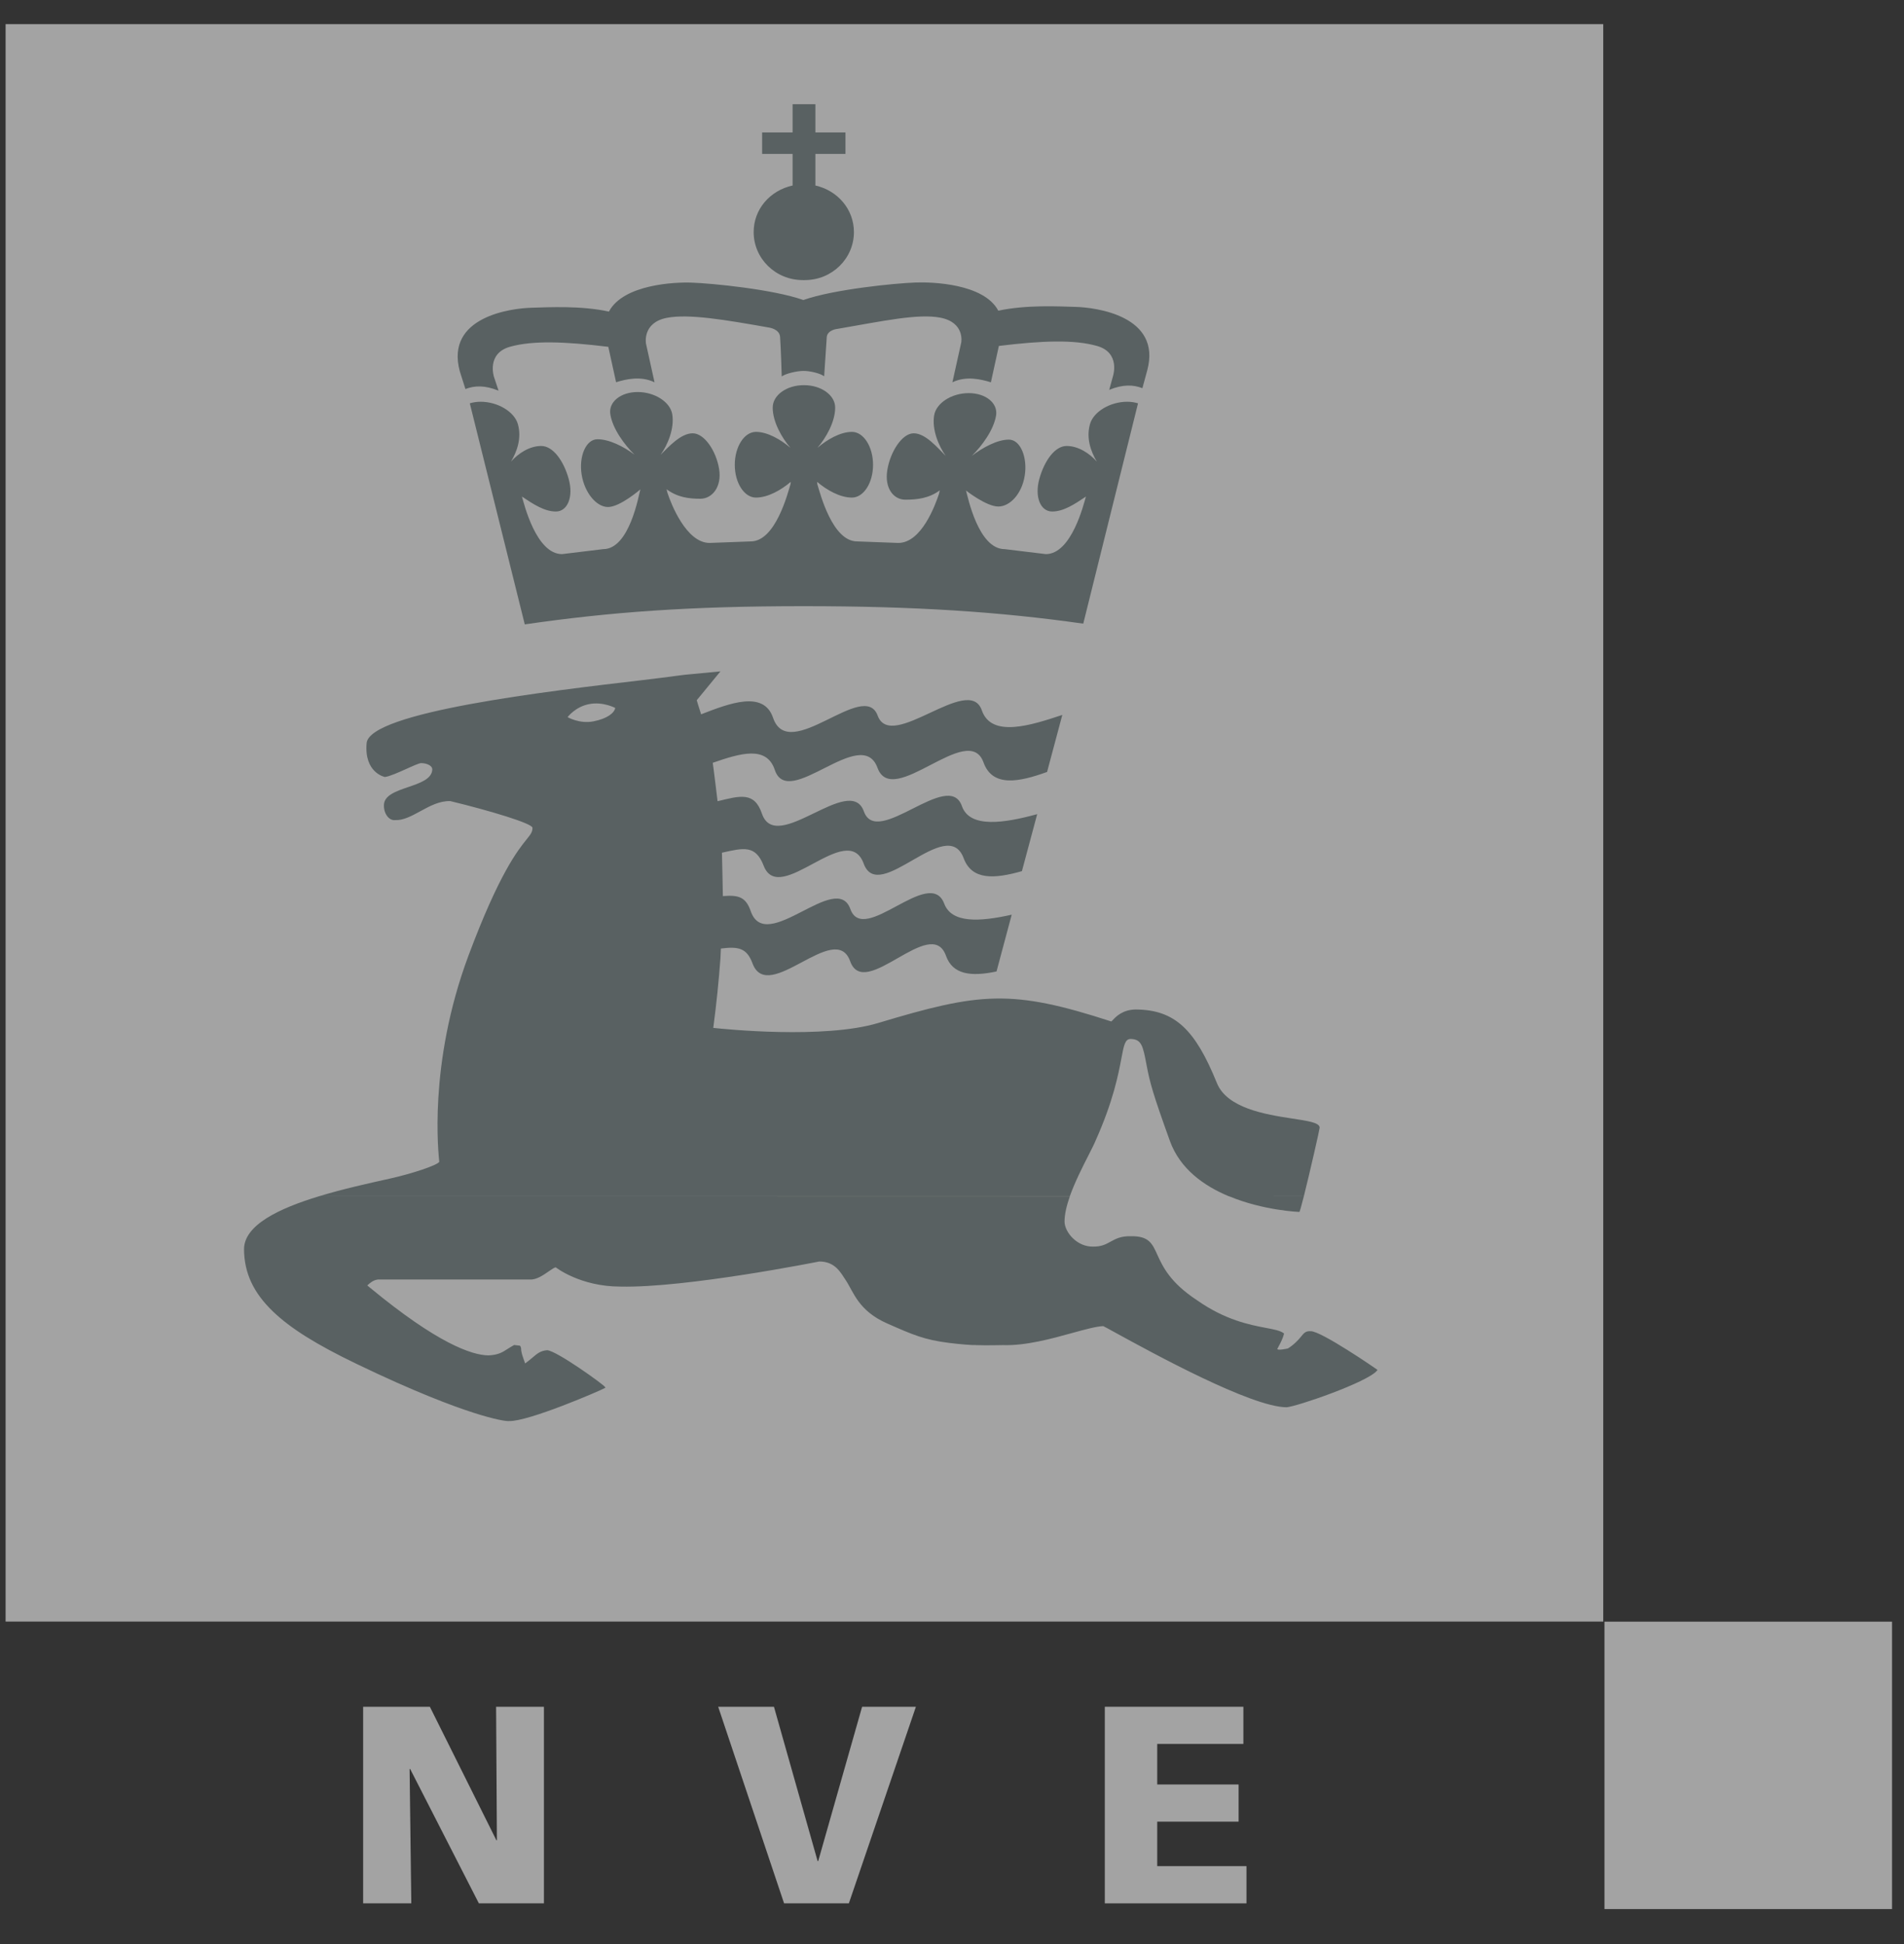 <?xml version="1.0" encoding="UTF-8" standalone="no"?>
<svg width="47px" height="48px" viewBox="0 0 47 48" version="1.1" xmlns="http://www.w3.org/2000/svg" xmlns:xlink="http://www.w3.org/1999/xlink">
    <rect x="0" y="0" width="47" height="48" fill="#333333" stroke="none"/>
    <!-- Generator: Sketch 3.6.1 (26313) - http://www.bohemiancoding.com/sketch -->
    <title>NVELogoNeg graa transp.svg</title>
    <desc>Created with Sketch.</desc>
    <defs></defs>
    <g id="Page-1" stroke="none" stroke-width="1" fill="none" fill-rule="evenodd" opacity="0.55">
        <g id="Desktop-HD-1280-forside-graa-kartfokus-vinterhalv" transform="translate(-10, -9)">
            <g id="NVELogoNeg-graa-transp" transform="translate(10, 9)">
                <path d="M8.964,42.139 L10.611,42.139 L12.253,45.434 L12.266,45.434 L12.246,42.139 L13.427,42.139 L13.427,46.993 L11.821,46.993 L10.125,43.676 L10.111,43.676 L10.153,46.993 L8.964,46.993 L8.964,42.139" id="Fill-1" fill="#FFFFFF"></path>
                <path d="M17.728,42.139 L19.105,42.139 L20.183,45.95 L20.197,45.95 L21.281,42.139 L22.609,42.139 L20.954,46.993 L19.355,46.993 L17.728,42.139" id="Fill-2" fill="#FFFFFF"></path>
                <path d="M27.272,42.139 L30.693,42.139 L30.693,43.057 L28.566,43.057 L28.566,44.058 L30.575,44.058 L30.575,44.976 L28.566,44.976 L28.566,46.074 L30.769,46.074 L30.769,46.993 L27.272,46.993 L27.272,42.139" id="Fill-3" fill="#FFFFFF"></path>
                <path d="M0.138,0.596 L39.576,0.596 L39.576,40.036 L0.138,40.036 L0.138,0.596 Z" id="Fill-4" fill="#FFFFFF"></path>
                <path d="M39.606,40.038 L46.705,40.038 L46.705,47.134 L39.606,47.134 L39.606,40.038 Z" id="Fill-5" fill="#FFFFFF"></path>
                <path d="M18.604,5.73 C18.604,6.385 19.146,6.915 19.815,6.915 C19.824,6.915 19.832,6.918 19.841,6.917 C19.85,6.918 19.859,6.915 19.868,6.915 C20.537,6.915 21.079,6.385 21.079,5.73 C21.079,5.173 20.685,4.707 20.128,4.58 L20.128,3.8 L20.87,3.8 L20.87,3.27 L20.128,3.27 L20.128,2.573 L19.565,2.573 L19.565,3.27 L18.813,3.27 L18.813,3.8 L19.565,3.8 L19.565,4.58 C18.997,4.707 18.604,5.173 18.604,5.73" id="Fill-6" fill="#788788"></path>
                <path d="M19.836,14.966 C22.596,14.966 24.681,15.105 26.74,15.398 L28.092,9.958 C28.013,9.934 27.923,9.919 27.825,9.919 C27.403,9.919 26.991,10.166 26.906,10.472 C26.808,10.82 26.927,11.146 27.074,11.395 C26.897,11.197 26.623,11.011 26.329,11.011 C26.041,11.011 25.782,11.373 25.657,11.82 C25.533,12.266 25.683,12.629 25.972,12.629 C26.252,12.629 26.519,12.453 26.806,12.26 C26.755,12.431 26.455,13.681 25.816,13.681 L24.8,13.558 C24.149,13.558 23.888,12.257 23.846,12.111 C23.846,12.111 24.347,12.506 24.643,12.506 C24.931,12.506 25.224,12.193 25.295,11.745 C25.368,11.299 25.192,10.854 24.904,10.854 C24.614,10.854 24.257,11.052 23.99,11.254 C24.243,11.006 24.531,10.611 24.588,10.258 C24.637,9.953 24.334,9.706 23.912,9.706 C23.489,9.706 23.107,9.953 23.059,10.258 C23.002,10.607 23.169,11.007 23.345,11.256 C23.144,11.057 22.849,10.698 22.554,10.698 C22.266,10.698 21.974,11.16 21.903,11.607 C21.83,12.054 22.058,12.337 22.347,12.337 C22.633,12.337 22.932,12.305 23.198,12.106 L23.18,12.19 C23.089,12.465 22.749,13.405 22.173,13.405 L21.157,13.367 C20.545,13.367 20.243,12.174 20.174,11.949 L20.171,11.897 C20.405,12.097 20.733,12.285 21.03,12.285 C21.318,12.285 21.551,11.923 21.551,11.476 C21.551,11.03 21.318,10.663 21.03,10.663 C20.739,10.663 20.413,10.856 20.178,11.057 C20.391,10.81 20.616,10.415 20.616,10.063 C20.616,9.758 20.273,9.51 19.851,9.51 C19.849,9.51 19.847,9.511 19.845,9.511 C19.843,9.511 19.841,9.51 19.839,9.51 C19.416,9.51 19.074,9.758 19.074,10.063 C19.074,10.415 19.299,10.81 19.512,11.057 C19.277,10.856 18.951,10.663 18.66,10.663 C18.372,10.663 18.138,11.03 18.138,11.476 C18.138,11.923 18.372,12.285 18.66,12.285 C18.957,12.285 19.284,12.097 19.519,11.897 L19.515,11.949 C19.447,12.174 19.144,13.367 18.533,13.367 L17.517,13.405 C16.941,13.405 16.563,12.438 16.474,12.162 L16.455,12.079 C16.721,12.278 17.001,12.314 17.288,12.314 C17.576,12.314 17.823,12.026 17.751,11.579 C17.679,11.133 17.387,10.698 17.099,10.698 C16.804,10.698 16.509,11.03 16.307,11.228 C16.484,10.979 16.651,10.579 16.595,10.23 C16.546,9.926 16.163,9.679 15.741,9.679 C15.32,9.679 15.016,9.926 15.066,10.23 C15.122,10.583 15.41,10.977 15.663,11.226 C15.395,11.024 15.039,10.845 14.749,10.845 C14.461,10.845 14.286,11.271 14.358,11.718 C14.429,12.164 14.721,12.518 15.009,12.518 C15.306,12.518 15.807,12.083 15.807,12.083 C15.766,12.228 15.54,13.558 14.89,13.558 L13.874,13.681 C13.234,13.681 12.934,12.431 12.884,12.26 C13.171,12.453 13.442,12.629 13.722,12.629 C14.01,12.629 14.162,12.266 14.037,11.82 C13.912,11.373 13.649,11.011 13.361,11.011 C13.066,11.011 12.793,11.197 12.615,11.395 C12.762,11.146 12.881,10.82 12.784,10.472 C12.698,10.166 12.287,9.919 11.864,9.919 C11.766,9.919 11.677,9.934 11.597,9.958 L12.954,15.416 C15.059,15.111 17.017,14.966 19.836,14.966 L19.836,14.966 Z M27.282,11.626 L27.281,11.627 C27.281,11.626 27.279,11.624 27.279,11.622 C27.279,11.624 27.281,11.626 27.282,11.626 L27.282,11.626 Z M12.559,11.627 L12.559,11.626 C12.56,11.626 12.561,11.624 12.562,11.622 C12.561,11.624 12.56,11.626 12.559,11.627 L12.559,11.627 Z" id="Fill-7" fill="#788788"></path>
                <path d="M26.55,7.577 C26.122,7.565 25.336,7.522 24.643,7.671 C24.287,6.999 23.003,6.96 22.603,6.975 C22.102,6.992 20.584,7.142 19.831,7.407 C19.077,7.142 17.574,6.995 17.071,6.978 C16.671,6.963 15.389,7.016 15.031,7.693 C14.337,7.542 13.549,7.586 13.119,7.598 C12.632,7.611 10.984,7.814 11.35,9.167 L11.489,9.605 C11.714,9.518 11.969,9.508 12.307,9.646 L12.193,9.303 C12.193,9.303 12.004,8.727 12.59,8.561 C13.148,8.405 13.928,8.43 15.016,8.563 L15.208,9.437 C15.446,9.363 15.818,9.274 16.157,9.439 L15.946,8.483 C15.946,8.483 15.849,7.965 16.463,7.847 C16.997,7.744 17.889,7.893 18.981,8.087 C18.981,8.087 19.24,8.12 19.256,8.315 C19.274,8.538 19.297,9.295 19.297,9.295 C19.39,9.224 19.672,9.157 19.836,9.158 C20,9.157 20.251,9.219 20.344,9.29 L20.409,8.315 C20.433,8.141 20.672,8.12 20.672,8.12 C21.807,7.924 22.665,7.738 23.212,7.843 C23.825,7.962 23.728,8.456 23.728,8.456 L23.51,9.439 C23.848,9.274 24.221,9.365 24.46,9.439 L24.657,8.541 C25.742,8.408 26.522,8.383 27.078,8.541 C27.664,8.705 27.475,9.282 27.475,9.282 L27.381,9.625 C27.72,9.487 27.974,9.496 28.2,9.584 L28.319,9.146 C28.685,7.793 27.037,7.59 26.55,7.577" id="Fill-8" fill="#788788"></path>
                <path d="M7.882,29.533 C6.888,29.834 6.026,30.245 6.024,30.842 C6.027,31.425 6.254,31.914 6.738,32.38 C7.173,32.798 7.811,33.198 8.808,33.677 C10.236,34.365 11.158,34.709 11.68,34.877 C12.227,35.054 12.511,35.094 12.57,35.085 C13.05,35.098 14.815,34.335 14.925,34.273 L14.944,34.262 L14.934,34.243 C14.904,34.187 13.752,33.356 13.509,33.336 L13.507,33.336 L13.505,33.336 C13.343,33.35 13.267,33.414 13.142,33.52 C13.095,33.56 13.037,33.608 12.963,33.663 L12.913,33.52 C12.874,33.414 12.87,33.356 12.865,33.334 C12.867,33.299 12.86,33.245 12.833,33.224 L12.697,33.208 L12.691,33.208 L12.687,33.21 C12.624,33.245 12.573,33.277 12.527,33.306 C12.401,33.388 12.302,33.452 12.056,33.464 C11.639,33.457 10.794,33.163 9.14,31.798 C9.104,31.768 9.081,31.749 9.066,31.736 C9.151,31.661 9.213,31.607 9.331,31.59 L13.08,31.59 C13.238,31.602 13.409,31.484 13.546,31.389 C13.619,31.338 13.688,31.29 13.72,31.291 C13.72,31.291 14.32,31.765 15.314,31.765 C16.937,31.803 20.222,31.146 20.222,31.146 C20.615,31.144 20.751,31.418 20.879,31.61 C21.072,31.9 21.188,32.363 21.901,32.676 C22.538,32.957 22.812,33.078 23.43,33.156 C23.719,33.192 24.016,33.215 24.08,33.208 L24.08,33.21 C24.268,33.217 24.399,33.215 24.55,33.213 L24.763,33.21 C25.32,33.228 25.955,33.053 26.467,32.911 C26.784,32.824 27.059,32.748 27.233,32.741 C27.253,32.749 27.383,32.819 27.548,32.911 C28.457,33.409 30.873,34.734 31.755,34.745 C31.994,34.733 33.75,34.131 33.99,33.841 L34.004,33.825 L33.987,33.81 C33.976,33.8 32.595,32.849 32.351,32.867 L32.354,32.867 C32.23,32.858 32.184,32.915 32.115,33.002 C32.054,33.078 31.934,33.207 31.791,33.293 C31.791,33.293 31.495,33.36 31.535,33.293 C31.571,33.235 31.548,33.271 31.554,33.258 C31.598,33.178 31.663,33.059 31.693,32.937 L31.696,32.922 L31.683,32.914 C31.598,32.851 31.452,32.824 31.249,32.785 C30.85,32.709 30.247,32.593 29.551,32.104 C28.881,31.665 28.7,31.267 28.568,30.978 C28.442,30.699 28.358,30.515 27.918,30.522 C27.672,30.515 27.543,30.586 27.418,30.654 C27.301,30.719 27.19,30.781 26.981,30.778 C26.799,30.781 26.621,30.707 26.481,30.569 C26.357,30.449 26.279,30.291 26.278,30.161 C26.278,29.976 26.331,29.76 26.409,29.537 L7.882,29.533 L7.882,29.533 Z M30.335,29.533 C31.19,29.891 32.074,29.922 32.074,29.922 C32.084,29.921 32.128,29.763 32.186,29.533 L30.335,29.533 L30.335,29.533 Z" id="Fill-9" fill="#788788"></path>
                <path d="M26.409,29.533 C26.535,29.18 26.725,28.806 26.87,28.522 C26.944,28.376 27.008,28.25 27.043,28.165 C27.481,27.187 27.607,26.524 27.682,26.128 C27.743,25.804 27.771,25.656 27.906,25.651 C28.182,25.656 28.214,25.827 28.301,26.286 C28.386,26.737 28.46,27.007 28.879,28.17 C29.129,28.863 29.724,29.282 30.335,29.536 L32.186,29.533 C32.335,28.94 32.577,27.873 32.575,27.846 L32.574,27.824 L32.573,27.824 C32.547,27.714 32.278,27.674 31.884,27.614 C31.233,27.515 30.289,27.359 30.039,26.74 C29.506,25.428 29.01,24.929 28.033,24.924 C27.71,24.928 27.546,25.102 27.468,25.186 C27.455,25.2 27.441,25.214 27.433,25.22 C24.963,24.416 24.189,24.502 21.679,25.257 C20.34,25.66 17.868,25.407 17.607,25.378 C17.688,24.769 17.745,24.196 17.784,23.658 L17.795,23.419 C18.219,23.366 18.433,23.4 18.575,23.784 C18.959,24.821 20.618,22.703 20.986,23.732 C21.343,24.73 22.986,22.568 23.352,23.599 C23.517,24.061 23.965,24.119 24.599,23.985 L24.974,22.583 C24.18,22.761 23.493,22.798 23.309,22.313 C22.953,21.368 21.319,23.36 20.991,22.444 C20.647,21.484 18.908,23.584 18.532,22.497 C18.408,22.139 18.225,22.095 17.844,22.124 C17.845,22.053 17.821,21.053 17.821,21.053 C18.351,20.935 18.65,20.853 18.851,21.374 C19.243,22.395 20.918,20.221 21.32,21.322 C21.695,22.35 23.378,20.093 23.788,21.189 C23.992,21.736 24.543,21.702 25.226,21.508 L25.603,20.101 C24.788,20.324 23.939,20.455 23.745,19.903 C23.417,18.972 21.652,20.95 21.325,20.034 C20.982,19.075 19.16,21.123 18.808,20.088 C18.621,19.539 18.269,19.647 17.713,19.782 C17.713,19.782 17.607,18.904 17.594,18.833 C18.277,18.597 18.923,18.401 19.126,19.009 C19.462,20.015 21.265,17.877 21.661,18.957 C22.035,19.985 23.906,17.786 24.278,18.824 C24.502,19.448 25.167,19.305 25.847,19.059 L26.223,17.651 C25.451,17.907 24.473,18.225 24.236,17.537 C23.917,16.618 22.001,18.582 21.665,17.668 C21.33,16.756 19.475,18.869 19.083,17.722 C18.851,17.041 18.017,17.361 17.307,17.636 C17.248,17.461 17.203,17.299 17.199,17.288 C17.326,17.133 17.784,16.576 17.784,16.576 L17.082,16.643 C16.882,16.655 16.552,16.711 15.874,16.79 C13.514,17.066 9.119,17.581 9.05,18.348 C8.986,19.075 9.49,19.181 9.495,19.182 L9.498,19.183 L9.501,19.183 C9.613,19.172 9.836,19.071 10.033,18.983 C10.186,18.913 10.346,18.842 10.394,18.841 C10.545,18.842 10.669,18.909 10.671,18.99 C10.669,19.231 10.366,19.334 10.072,19.434 C9.779,19.534 9.475,19.637 9.477,19.885 C9.475,20.008 9.521,20.126 9.597,20.193 C9.646,20.237 9.701,20.255 9.758,20.248 L9.754,20.248 C9.958,20.257 10.16,20.146 10.374,20.03 C10.608,19.902 10.849,19.77 11.117,19.779 C12.115,20.021 13.146,20.333 13.144,20.438 C13.145,20.541 13.101,20.597 13.002,20.72 C12.781,20.995 12.322,21.566 11.567,23.586 C10.554,26.299 10.832,28.537 10.843,28.685 C10.798,28.767 10.182,28.975 9.611,29.102 C9.086,29.218 8.462,29.357 7.882,29.533 L26.409,29.533 L26.409,29.533 Z M14.649,17.81 C14.305,17.878 14.011,17.706 14.011,17.706 C14.011,17.706 14.199,17.45 14.543,17.384 C14.886,17.317 15.187,17.479 15.187,17.479 C15.164,17.603 14.992,17.743 14.649,17.81 L14.649,17.81 Z" id="Fill-10" fill="#788788"></path>
            </g>
        </g>
    </g>
</svg>